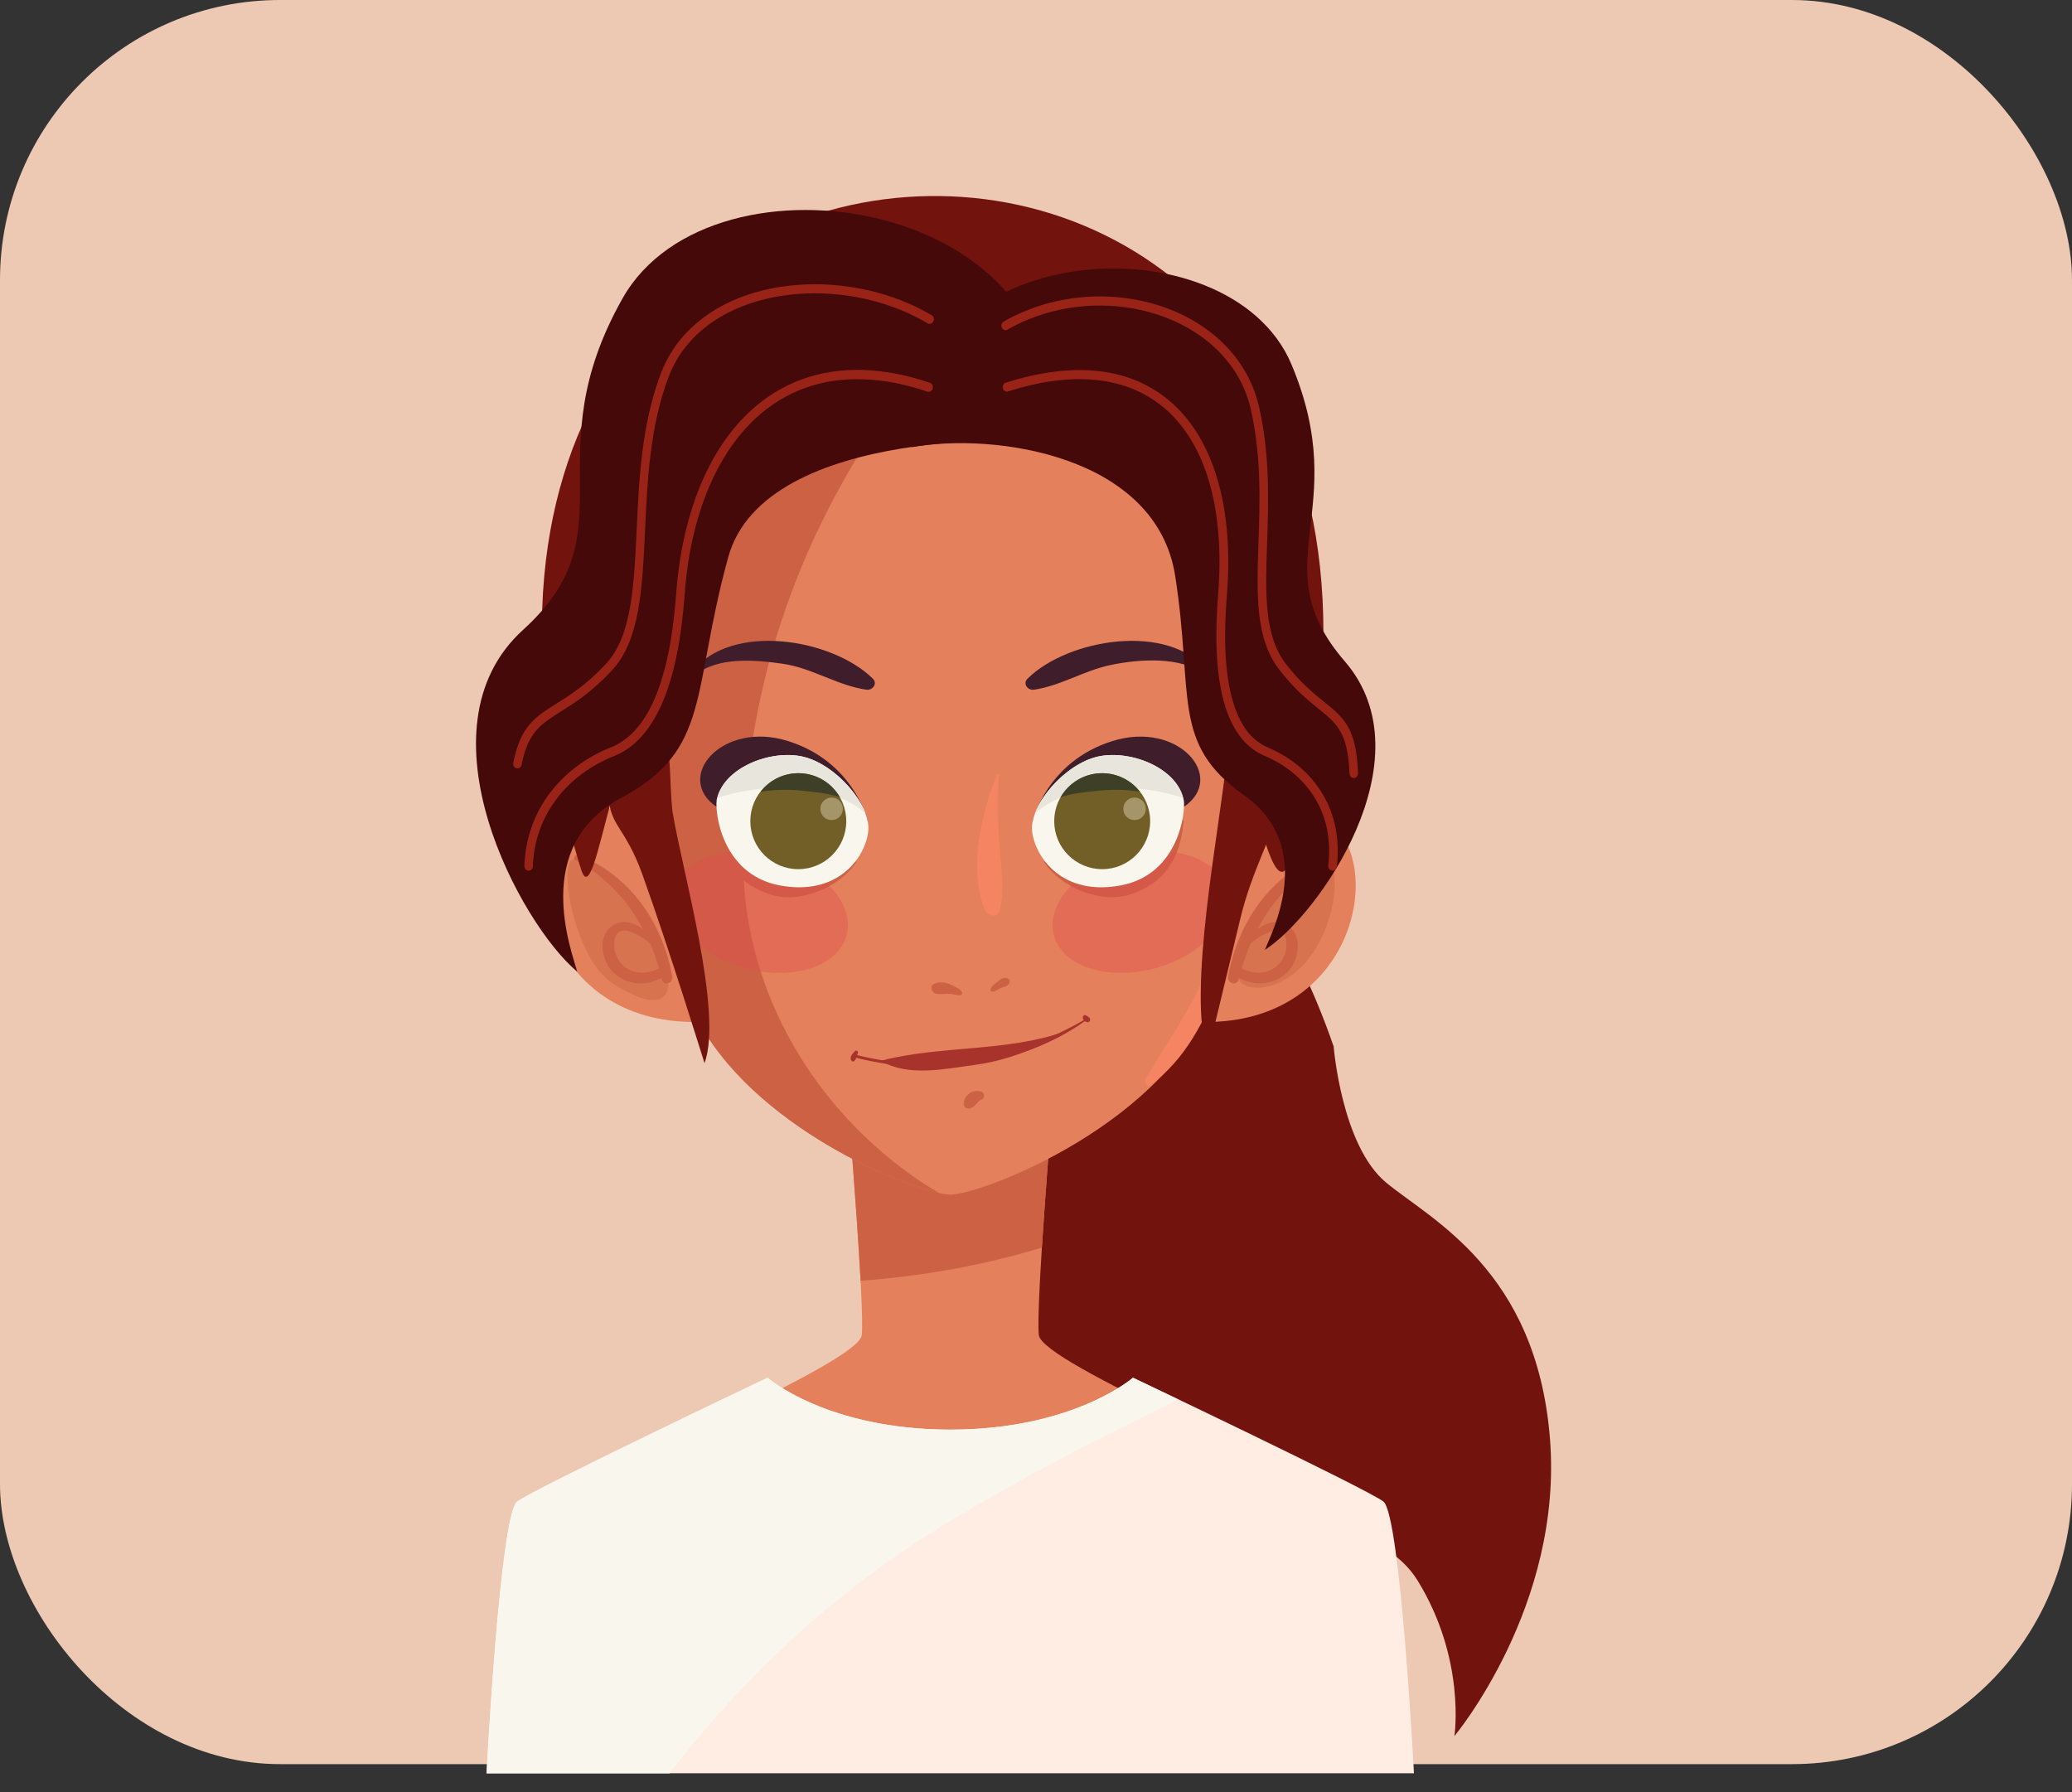<svg width="74" height="64" viewBox="0 0 74 64" fill="none" xmlns="http://www.w3.org/2000/svg">
<rect x="0" y="0" width="74" height="64" fill="#333333" stroke="none"/>
<rect width="74" height="63" rx="10" fill="#EDC9B4"/>
<path fill-rule="evenodd" clip-rule="evenodd" d="M47.63 37.364C47.63 37.364 47.908 40.912 49.508 42.235C51.108 43.558 54.867 45.365 55.354 51.352C55.842 57.339 51.943 61.999 51.943 61.999C51.943 61.999 52.365 59.252 50.62 56.43C48.255 52.601 37.428 54.744 34.056 45.084C30.196 34.035 41.815 20.613 47.627 37.361L47.63 37.364Z" fill="#72130D"/>
<path d="M37.593 39.395C37.593 39.395 36.988 46.662 37.101 47.676C37.21 48.691 46.417 52.454 48.166 53.722C49.914 54.99 49.965 59.159 49.407 62.714H18.472C17.914 59.159 17.965 54.99 19.713 53.722C21.462 52.454 30.669 48.691 30.778 47.676C30.887 46.662 30.282 39.395 30.282 39.395H37.593Z" fill="#E5805C"/>
<path d="M37.593 39.395H30.283C30.283 39.395 30.603 43.251 30.735 45.737C32.921 45.577 35.099 45.194 37.21 44.554C37.359 42.189 37.593 39.395 37.593 39.395Z" fill="#CC6144"/>
<path d="M33.939 63.327H50.499C50.499 63.327 50.015 54.081 49.406 53.621C48.797 53.16 40.465 49.199 40.465 49.199C40.465 49.199 38.341 51.053 33.939 51.053C29.536 51.053 27.413 49.199 27.413 49.199C27.413 49.199 19.081 53.164 18.472 53.621C17.863 54.077 17.379 63.327 17.379 63.327H33.939Z" fill="#FFECE3"/>
<path d="M33.815 54.386C36.484 52.785 39.271 51.337 42.077 49.975C41.117 49.515 40.461 49.203 40.461 49.203C40.461 49.203 38.338 51.056 33.935 51.056C29.533 51.056 27.41 49.203 27.41 49.203C27.41 49.203 19.077 53.168 18.468 53.625C17.859 54.081 17.375 63.331 17.375 63.331H23.913C26.629 59.799 29.904 56.774 33.811 54.39L33.815 54.386Z" fill="#F9F7ED"/>
<path d="M43.568 30.23C43.568 30.23 45.625 27.822 47.553 29.415C49.489 31.011 48.302 36.732 42.725 36.49L43.568 30.23Z" fill="#E5805C"/>
<path d="M44.236 34.972C44.544 35.562 46.191 35.374 47.096 33.692C48.002 32.014 47.67 30.335 47.225 30.531C46.78 30.726 43.498 33.551 44.239 34.968L44.236 34.972Z" fill="#D87350"/>
<path d="M47.358 30.605L47.33 30.527H47.26L47.225 30.535C45.488 31.19 44.231 32.814 43.861 34.879C43.849 34.937 43.865 34.996 43.904 35.042C43.943 35.089 44.001 35.117 44.06 35.117C44.146 35.117 44.216 35.062 44.239 34.972C44.243 34.957 44.247 34.941 44.251 34.925C44.481 35.05 44.735 35.117 44.993 35.117C45.566 35.117 46.206 34.769 46.335 33.989C46.421 33.462 46.167 33.029 45.715 32.939C45.441 32.884 45.153 33.009 44.907 33.185C45.473 32.115 46.277 31.288 47.307 30.718C47.346 30.695 47.369 30.648 47.358 30.605ZM45.871 34.121C45.707 34.508 45.363 34.738 44.946 34.738C44.739 34.738 44.536 34.683 44.349 34.578C44.442 34.266 44.548 33.969 44.669 33.684C44.891 33.513 45.133 33.341 45.422 33.259C45.625 33.2 45.773 33.236 45.859 33.372C45.984 33.563 45.964 33.903 45.875 34.125L45.871 34.121Z" fill="#CC6144"/>
<path d="M46.276 29.407C45.808 29.212 44.898 29.524 44.934 30.121C44.941 30.265 45.07 30.378 45.218 30.335C45.632 30.222 45.866 29.77 46.276 29.641C46.401 29.602 46.386 29.45 46.276 29.403V29.407Z" fill="#F48462"/>
<path d="M24.307 30.23C24.307 30.23 22.25 27.822 20.322 29.415C18.386 31.011 19.573 36.732 25.15 36.49L24.307 30.23Z" fill="#E5805C"/>
<path d="M20.51 30.686C19.893 30.64 20.482 34.215 21.88 35.116C23.277 36.022 24.042 35.909 23.843 34.742C23.644 33.575 21.751 30.776 20.51 30.686Z" fill="#D87350"/>
<path d="M20.65 30.535L20.615 30.527C20.568 30.527 20.529 30.558 20.518 30.605L20.506 30.687L20.564 30.718C21.595 31.288 22.403 32.115 22.965 33.185C22.723 33.009 22.43 32.884 22.157 32.939C21.704 33.029 21.447 33.462 21.536 33.989C21.665 34.769 22.301 35.117 22.879 35.117C23.14 35.117 23.394 35.05 23.62 34.925C23.624 34.941 23.628 34.957 23.632 34.972C23.652 35.058 23.726 35.117 23.812 35.117C23.87 35.117 23.929 35.089 23.968 35.042C24.007 34.996 24.018 34.941 24.011 34.879C23.64 32.814 22.379 31.19 20.646 30.535H20.65ZM22.933 34.738C22.516 34.738 22.169 34.508 22.009 34.121C21.915 33.903 21.895 33.559 22.024 33.368C22.087 33.275 22.172 33.232 22.29 33.232C22.34 33.232 22.399 33.239 22.461 33.259C22.746 33.341 22.992 33.513 23.215 33.684C23.335 33.965 23.445 34.266 23.535 34.578C23.347 34.683 23.14 34.738 22.937 34.738H22.933Z" fill="#CC6144"/>
<path d="M33.939 15.029C33.135 15.029 25.392 17.195 24.669 21.208C23.947 25.22 22.823 30.715 24.47 35.41C26.114 40.105 32.815 42.662 33.939 42.662C35.063 42.662 41.764 40.105 43.407 35.41C45.05 30.715 43.93 25.22 43.208 21.208C42.486 17.195 34.743 15.029 33.939 15.029Z" fill="#E5805C"/>
<path d="M26.551 31.063C26.465 25.497 28.081 20.353 30.867 15.919C28.334 16.907 25.122 18.694 24.669 21.212C23.947 25.224 22.823 30.719 24.47 35.414C25.981 39.727 31.757 42.233 33.556 42.611C33.299 42.463 33.045 42.307 32.799 42.139C29.142 39.649 26.652 35.535 26.551 31.063Z" fill="#CC6144"/>
<path d="M35.593 27.682C35.035 29.103 34.578 31.023 35.176 32.498C35.269 32.729 35.636 32.787 35.706 32.498C35.894 31.737 35.749 30.98 35.695 30.204C35.636 29.368 35.609 28.525 35.679 27.69C35.683 27.639 35.609 27.636 35.593 27.678V27.682Z" fill="#F48462"/>
<path d="M44.215 30.411C43.989 31.808 43.641 33.147 43.157 34.477C42.611 35.984 41.686 37.186 40.901 38.556C40.835 38.673 40.98 38.845 41.097 38.751C43.556 36.878 44.106 33.279 44.239 30.411C44.239 30.395 44.215 30.395 44.215 30.411Z" fill="#F48462"/>
<path d="M30.571 30.757C29.767 31.39 28.662 31.636 27.663 31.409C26.625 31.175 26.152 30.129 25.7 29.298C25.676 29.255 25.602 29.274 25.606 29.321C25.696 30.609 26.254 31.538 27.515 31.944C28.576 32.283 30.009 31.686 30.59 30.773C30.598 30.761 30.582 30.75 30.571 30.757Z" fill="#CC6144"/>
<path d="M37.303 30.757C38.107 31.39 39.212 31.636 40.211 31.409C41.249 31.175 41.721 30.129 42.174 29.298C42.198 29.255 42.272 29.274 42.268 29.321C42.174 30.609 41.616 31.538 40.359 31.944C39.298 32.283 37.865 31.686 37.284 30.773C37.276 30.761 37.292 30.75 37.303 30.757Z" fill="#CC6144"/>
<g style="mix-blend-mode:multiply" opacity="0.4">
<path d="M43.782 31.733C44.083 32.842 42.955 34.114 41.257 34.578C39.559 35.039 37.939 34.516 37.639 33.407C37.338 32.299 38.466 31.027 40.164 30.566C41.862 30.106 43.481 30.629 43.782 31.737V31.733Z" fill="#E24D4D"/>
</g>
<g style="mix-blend-mode:multiply" opacity="0.4">
<path d="M24.092 31.733C23.788 32.842 24.919 34.114 26.617 34.578C28.311 35.039 29.935 34.516 30.235 33.407C30.536 32.299 29.408 31.027 27.71 30.566C26.012 30.106 24.392 30.629 24.092 31.737V31.733Z" fill="#E24D4D"/>
</g>
<path d="M34.36 35.441C34.302 35.305 34.099 35.234 33.974 35.172C33.775 35.078 33.58 35.047 33.369 35.133C33.182 35.211 33.275 35.461 33.439 35.488C33.596 35.515 33.748 35.488 33.908 35.492C34.04 35.492 34.193 35.566 34.318 35.531C34.356 35.519 34.38 35.48 34.36 35.441Z" fill="#CC6144"/>
<path d="M35.43 35.414C35.528 35.43 35.649 35.324 35.735 35.285C35.859 35.231 35.988 35.234 36.051 35.098C36.074 35.047 36.051 34.981 36.004 34.953C35.867 34.868 35.742 34.969 35.629 35.055C35.543 35.117 35.379 35.234 35.376 35.348C35.376 35.383 35.399 35.406 35.43 35.414Z" fill="#CC6144"/>
<path d="M38.818 36.366C36.269 37.853 33.436 38.411 30.54 37.661C30.477 37.646 30.45 37.739 30.512 37.759C33.283 38.477 36.488 38.114 38.837 36.401C38.857 36.385 38.837 36.358 38.818 36.37V36.366Z" fill="#A8332D"/>
<path d="M30.535 37.536C30.496 37.579 30.457 37.622 30.422 37.669C30.375 37.728 30.371 37.782 30.391 37.852C30.407 37.903 30.481 37.931 30.516 37.884C30.555 37.837 30.578 37.806 30.594 37.743C30.606 37.693 30.621 37.646 30.641 37.599C30.664 37.536 30.578 37.493 30.535 37.536Z" fill="#A8332D"/>
<path d="M38.669 36.327C38.669 36.413 38.739 36.483 38.821 36.503C38.926 36.526 38.977 36.393 38.891 36.331C38.852 36.3 38.813 36.272 38.767 36.253C38.72 36.233 38.669 36.284 38.669 36.327Z" fill="#A8332D"/>
<path d="M31.476 37.904C32.491 38.454 33.705 38.177 34.794 38.032C35.992 37.876 36.987 37.439 38.048 36.897C38.08 36.881 38.056 36.826 38.025 36.838C35.941 37.572 33.619 37.326 31.48 37.876C31.468 37.876 31.468 37.896 31.48 37.9L31.476 37.904Z" fill="#A8332D"/>
<path d="M30.992 29.325C30.992 29.325 30.505 27.202 28.143 26.464C25.782 25.723 24.053 27.76 25.587 28.81C27.125 29.86 30.992 29.325 30.992 29.325Z" fill="#3F1D2B"/>
<path d="M25.595 28.592C25.532 28.955 25.751 31.214 27.831 31.616C29.915 32.018 30.903 30.629 31.008 29.688C31.117 28.748 29.837 27.28 28.663 27.019C27.492 26.757 25.794 27.436 25.591 28.592H25.595Z" fill="#F9F7ED"/>
<path d="M28.666 27.019C27.527 26.765 25.899 27.397 25.622 28.494C26.231 28.291 26.859 28.186 27.511 28.143C28.639 28.08 29.747 28.205 30.688 28.869C30.766 28.923 30.836 28.986 30.91 29.048C30.59 28.189 29.595 27.226 28.666 27.019Z" fill="#E8E5DD"/>
<path d="M30.224 29.325C30.224 30.27 29.459 31.039 28.51 31.039C27.562 31.039 26.797 30.27 26.797 29.325C26.797 28.381 27.562 27.612 28.51 27.612C29.459 27.612 30.224 28.377 30.224 29.325Z" fill="#725F28"/>
<path d="M28.791 28.252C29.181 28.295 29.611 28.338 29.997 28.471C29.701 27.959 29.15 27.612 28.514 27.612C27.964 27.612 27.476 27.873 27.164 28.275C27.698 28.182 28.264 28.189 28.791 28.252Z" fill="#3D3F26"/>
<path d="M30.102 28.884C30.102 29.107 29.923 29.286 29.7 29.286C29.478 29.286 29.298 29.107 29.298 28.884C29.298 28.662 29.478 28.482 29.7 28.482C29.923 28.482 30.102 28.662 30.102 28.884Z" fill="#A59568"/>
<path d="M36.882 29.325C36.882 29.325 37.37 27.202 39.731 26.464C42.092 25.723 43.821 27.76 42.287 28.81C40.75 29.86 36.882 29.325 36.882 29.325Z" fill="#3F1D2B"/>
<path d="M42.28 28.592C42.342 28.955 42.124 31.214 40.043 31.616C37.959 32.018 36.972 30.629 36.862 29.688C36.753 28.748 38.037 27.28 39.208 27.019C40.383 26.757 42.077 27.436 42.28 28.592Z" fill="#F9F7ED"/>
<path d="M39.208 27.019C40.348 26.765 41.975 27.397 42.252 28.494C41.643 28.291 41.015 28.186 40.363 28.143C39.235 28.08 38.127 28.205 37.186 28.869C37.108 28.923 37.038 28.986 36.964 29.048C37.284 28.189 38.279 27.226 39.208 27.019Z" fill="#E8E5DD"/>
<path d="M37.65 29.325C37.65 30.27 38.415 31.039 39.364 31.039C40.312 31.039 41.077 30.27 41.077 29.325C41.077 28.381 40.312 27.612 39.364 27.612C38.415 27.612 37.65 28.377 37.65 29.325Z" fill="#725F28"/>
<path d="M39.083 28.252C38.693 28.295 38.263 28.338 37.877 28.471C38.174 27.959 38.724 27.612 39.36 27.612C39.91 27.612 40.398 27.873 40.711 28.275C40.176 28.182 39.61 28.189 39.083 28.252Z" fill="#3D3F26"/>
<path d="M40.118 28.884C40.118 29.107 40.297 29.286 40.52 29.286C40.742 29.286 40.922 29.107 40.922 28.884C40.922 28.662 40.742 28.482 40.52 28.482C40.297 28.482 40.118 28.662 40.118 28.884Z" fill="#A59568"/>
<path d="M43.154 23.99C41.753 22.198 38.139 22.811 36.698 24.236C36.515 24.419 36.71 24.665 36.929 24.63C37.873 24.493 38.708 23.951 39.649 23.752C40.664 23.537 42.19 23.42 43.037 24.103C43.119 24.169 43.216 24.072 43.15 23.99H43.154Z" fill="#3F1D2B"/>
<path d="M24.833 24.103C25.649 23.447 26.953 23.564 27.936 23.701C28.998 23.849 29.895 24.478 30.941 24.63C31.16 24.661 31.355 24.415 31.172 24.236C29.735 22.811 26.117 22.198 24.72 23.99C24.654 24.072 24.751 24.169 24.833 24.103Z" fill="#3F1D2B"/>
<path d="M35.044 38.981C34.907 38.942 34.731 38.958 34.618 39.051C34.563 39.094 34.517 39.149 34.478 39.203C34.435 39.27 34.427 39.34 34.419 39.418C34.407 39.551 34.575 39.633 34.681 39.57C34.724 39.547 34.766 39.527 34.801 39.492C34.833 39.465 34.856 39.43 34.891 39.402C34.93 39.371 34.969 39.297 35.04 39.274C35.172 39.227 35.192 39.028 35.04 38.985L35.044 38.981Z" fill="#CC6144"/>
<path fill-rule="evenodd" clip-rule="evenodd" d="M20.716 30.933C11.189 -0.493 55.007 -1.399 46.05 30.757C45.218 33.395 43.486 21.394 43.486 21.312C43.466 20.532 42.041 16.633 40.254 16.231C37.658 15.645 32.394 12.433 29.053 13.413C25.204 14.541 23.436 20.005 23.409 21.312C23.409 21.398 22.636 25.625 21.856 28.49C21.317 30.476 21.017 32.072 20.72 30.929L20.716 30.933Z" fill="#72130D"/>
<path fill-rule="evenodd" clip-rule="evenodd" d="M45.593 27.206C45.578 27.358 45.968 27.713 45.714 28.794C45.504 29.695 44.703 31.116 44.305 32.775C43.712 35.245 43.138 37.611 43.131 37.634C42.37 35.464 43.583 29.497 43.814 27.053C43.895 25.718 43.65 23.654 44.239 23.701C45.051 23.346 45.624 26.554 45.589 27.198L45.593 27.206Z" fill="#72130D"/>
<path fill-rule="evenodd" clip-rule="evenodd" d="M21.731 28.408C21.782 29.508 22.324 29.52 22.937 31.214C23.928 33.969 25.15 37.943 25.162 37.97C25.829 36.128 24.354 31.062 24.018 28.985C23.878 27.854 24.038 26.101 23.448 26.14C22.621 25.84 21.669 27.858 21.731 28.408Z" fill="#72130D"/>
<path fill-rule="evenodd" clip-rule="evenodd" d="M32.562 15.969C35.543 15.434 41.3 16.269 41.971 20.566C42.643 24.867 41.811 26.549 44.426 28.395C47.041 30.241 45.41 33.321 45.172 33.922C47.057 32.724 51.042 27.108 48.029 23.618C45.016 20.129 48.341 18.291 46.124 13.014C43.907 7.737 32.257 8.432 32.562 15.965V15.969Z" fill="#440908"/>
<path fill-rule="evenodd" clip-rule="evenodd" d="M37.386 15.739C37.386 15.739 27.328 15.091 26.005 19.907C24.682 24.724 25.412 26.773 22.184 28.494C18.952 30.215 20.42 33.977 20.615 34.699C18.613 33.044 14.784 26.027 18.683 22.491C22.582 18.951 19.015 16.356 22.235 10.654C25.454 4.951 38.712 7.176 37.386 15.739Z" fill="#440908"/>
<path fill-rule="evenodd" clip-rule="evenodd" d="M19.034 30.937C19.034 31.026 18.96 31.097 18.874 31.093C18.788 31.093 18.726 31.015 18.726 30.921C18.765 29.91 19.096 29.059 19.6 28.372C20.174 27.588 20.974 27.022 21.821 26.686C22.504 26.417 23.011 25.804 23.378 24.954C23.803 23.97 24.041 22.674 24.147 21.218C24.221 20.212 24.385 19.267 24.639 18.405C25.122 16.742 25.934 15.384 27.035 14.47C28.139 13.557 29.537 13.093 31.188 13.233C31.824 13.288 32.499 13.428 33.209 13.67C33.291 13.698 33.334 13.787 33.311 13.877C33.287 13.963 33.201 14.014 33.119 13.986C32.432 13.752 31.781 13.616 31.164 13.565C29.587 13.432 28.264 13.869 27.218 14.736C26.168 15.606 25.396 16.91 24.927 18.506C24.681 19.345 24.521 20.266 24.451 21.25C24.342 22.741 24.096 24.075 23.655 25.098C23.253 26.027 22.691 26.698 21.926 27.003C21.13 27.319 20.377 27.849 19.838 28.583C19.373 29.22 19.065 30.008 19.03 30.941L19.034 30.937Z" fill="#992317"/>
<path fill-rule="evenodd" clip-rule="evenodd" d="M33.276 11.258C33.35 11.301 33.377 11.403 33.334 11.481C33.295 11.559 33.202 11.59 33.127 11.547C32.882 11.399 32.62 11.266 32.355 11.149C30.872 10.497 29.135 10.31 27.593 10.622C26.067 10.93 24.744 11.726 24.065 13.042C23.995 13.178 23.932 13.319 23.878 13.459C23.21 15.22 23.12 17.167 23.038 18.935C22.941 21.019 22.855 22.858 21.864 23.931C21.138 24.715 20.529 25.098 20.029 25.41C19.327 25.851 18.858 26.144 18.628 27.311C18.613 27.401 18.531 27.455 18.449 27.436C18.367 27.416 18.312 27.33 18.332 27.241C18.589 25.933 19.104 25.609 19.877 25.125C20.361 24.821 20.954 24.45 21.649 23.697C22.558 22.717 22.644 20.933 22.738 18.92C22.82 17.124 22.914 15.146 23.601 13.338C23.663 13.178 23.729 13.026 23.803 12.886C24.529 11.477 25.934 10.626 27.542 10.302C29.139 9.982 30.938 10.173 32.476 10.848C32.753 10.969 33.022 11.11 33.284 11.262L33.276 11.258Z" fill="#992317"/>
<path fill-rule="evenodd" clip-rule="evenodd" d="M47.744 30.949C47.732 31.038 47.658 31.105 47.572 31.093C47.49 31.081 47.428 30.999 47.439 30.91C47.545 29.977 47.365 29.192 46.998 28.564C46.577 27.838 45.913 27.307 45.168 26.995C44.442 26.687 43.974 26.008 43.712 25.071C43.427 24.048 43.384 22.71 43.505 21.219C43.622 19.767 43.525 18.452 43.22 17.335C42.924 16.254 42.428 15.361 41.741 14.713C41.054 14.069 40.172 13.667 39.099 13.565C38.201 13.479 37.167 13.608 36.004 13.979C35.922 14.006 35.84 13.956 35.817 13.87C35.793 13.784 35.84 13.69 35.918 13.667C37.12 13.284 38.19 13.155 39.126 13.241C40.266 13.347 41.206 13.78 41.944 14.471C42.678 15.162 43.201 16.106 43.517 17.246C43.837 18.401 43.938 19.759 43.818 21.25C43.7 22.706 43.739 24.002 44.013 24.981C44.247 25.824 44.657 26.429 45.285 26.695C46.085 27.034 46.803 27.604 47.26 28.396C47.662 29.087 47.861 29.946 47.744 30.956V30.949Z" fill="#992317"/>
<path fill-rule="evenodd" clip-rule="evenodd" d="M35.988 11.773C35.914 11.816 35.821 11.785 35.781 11.707C35.742 11.625 35.77 11.528 35.844 11.485C36.371 11.184 36.925 10.962 37.495 10.813C38.904 10.447 40.387 10.532 41.663 11.001C42.947 11.477 44.024 12.339 44.61 13.526C44.766 13.838 44.887 14.178 44.969 14.537C45.359 16.266 45.304 17.917 45.254 19.388C45.191 21.175 45.141 22.694 45.925 23.709C46.444 24.38 46.901 24.747 47.275 25.051C47.998 25.637 48.442 25.992 48.501 27.615C48.501 27.705 48.438 27.783 48.356 27.787C48.271 27.787 48.2 27.721 48.197 27.631C48.142 26.163 47.744 25.84 47.092 25.313C46.702 25 46.233 24.618 45.691 23.919C44.828 22.807 44.883 21.23 44.945 19.376C44.996 17.924 45.051 16.297 44.672 14.615C44.598 14.287 44.485 13.975 44.34 13.682C43.794 12.573 42.775 11.762 41.562 11.313C40.34 10.86 38.915 10.778 37.561 11.13C37.019 11.27 36.484 11.485 35.98 11.773H35.988Z" fill="#992317"/>
</svg>
